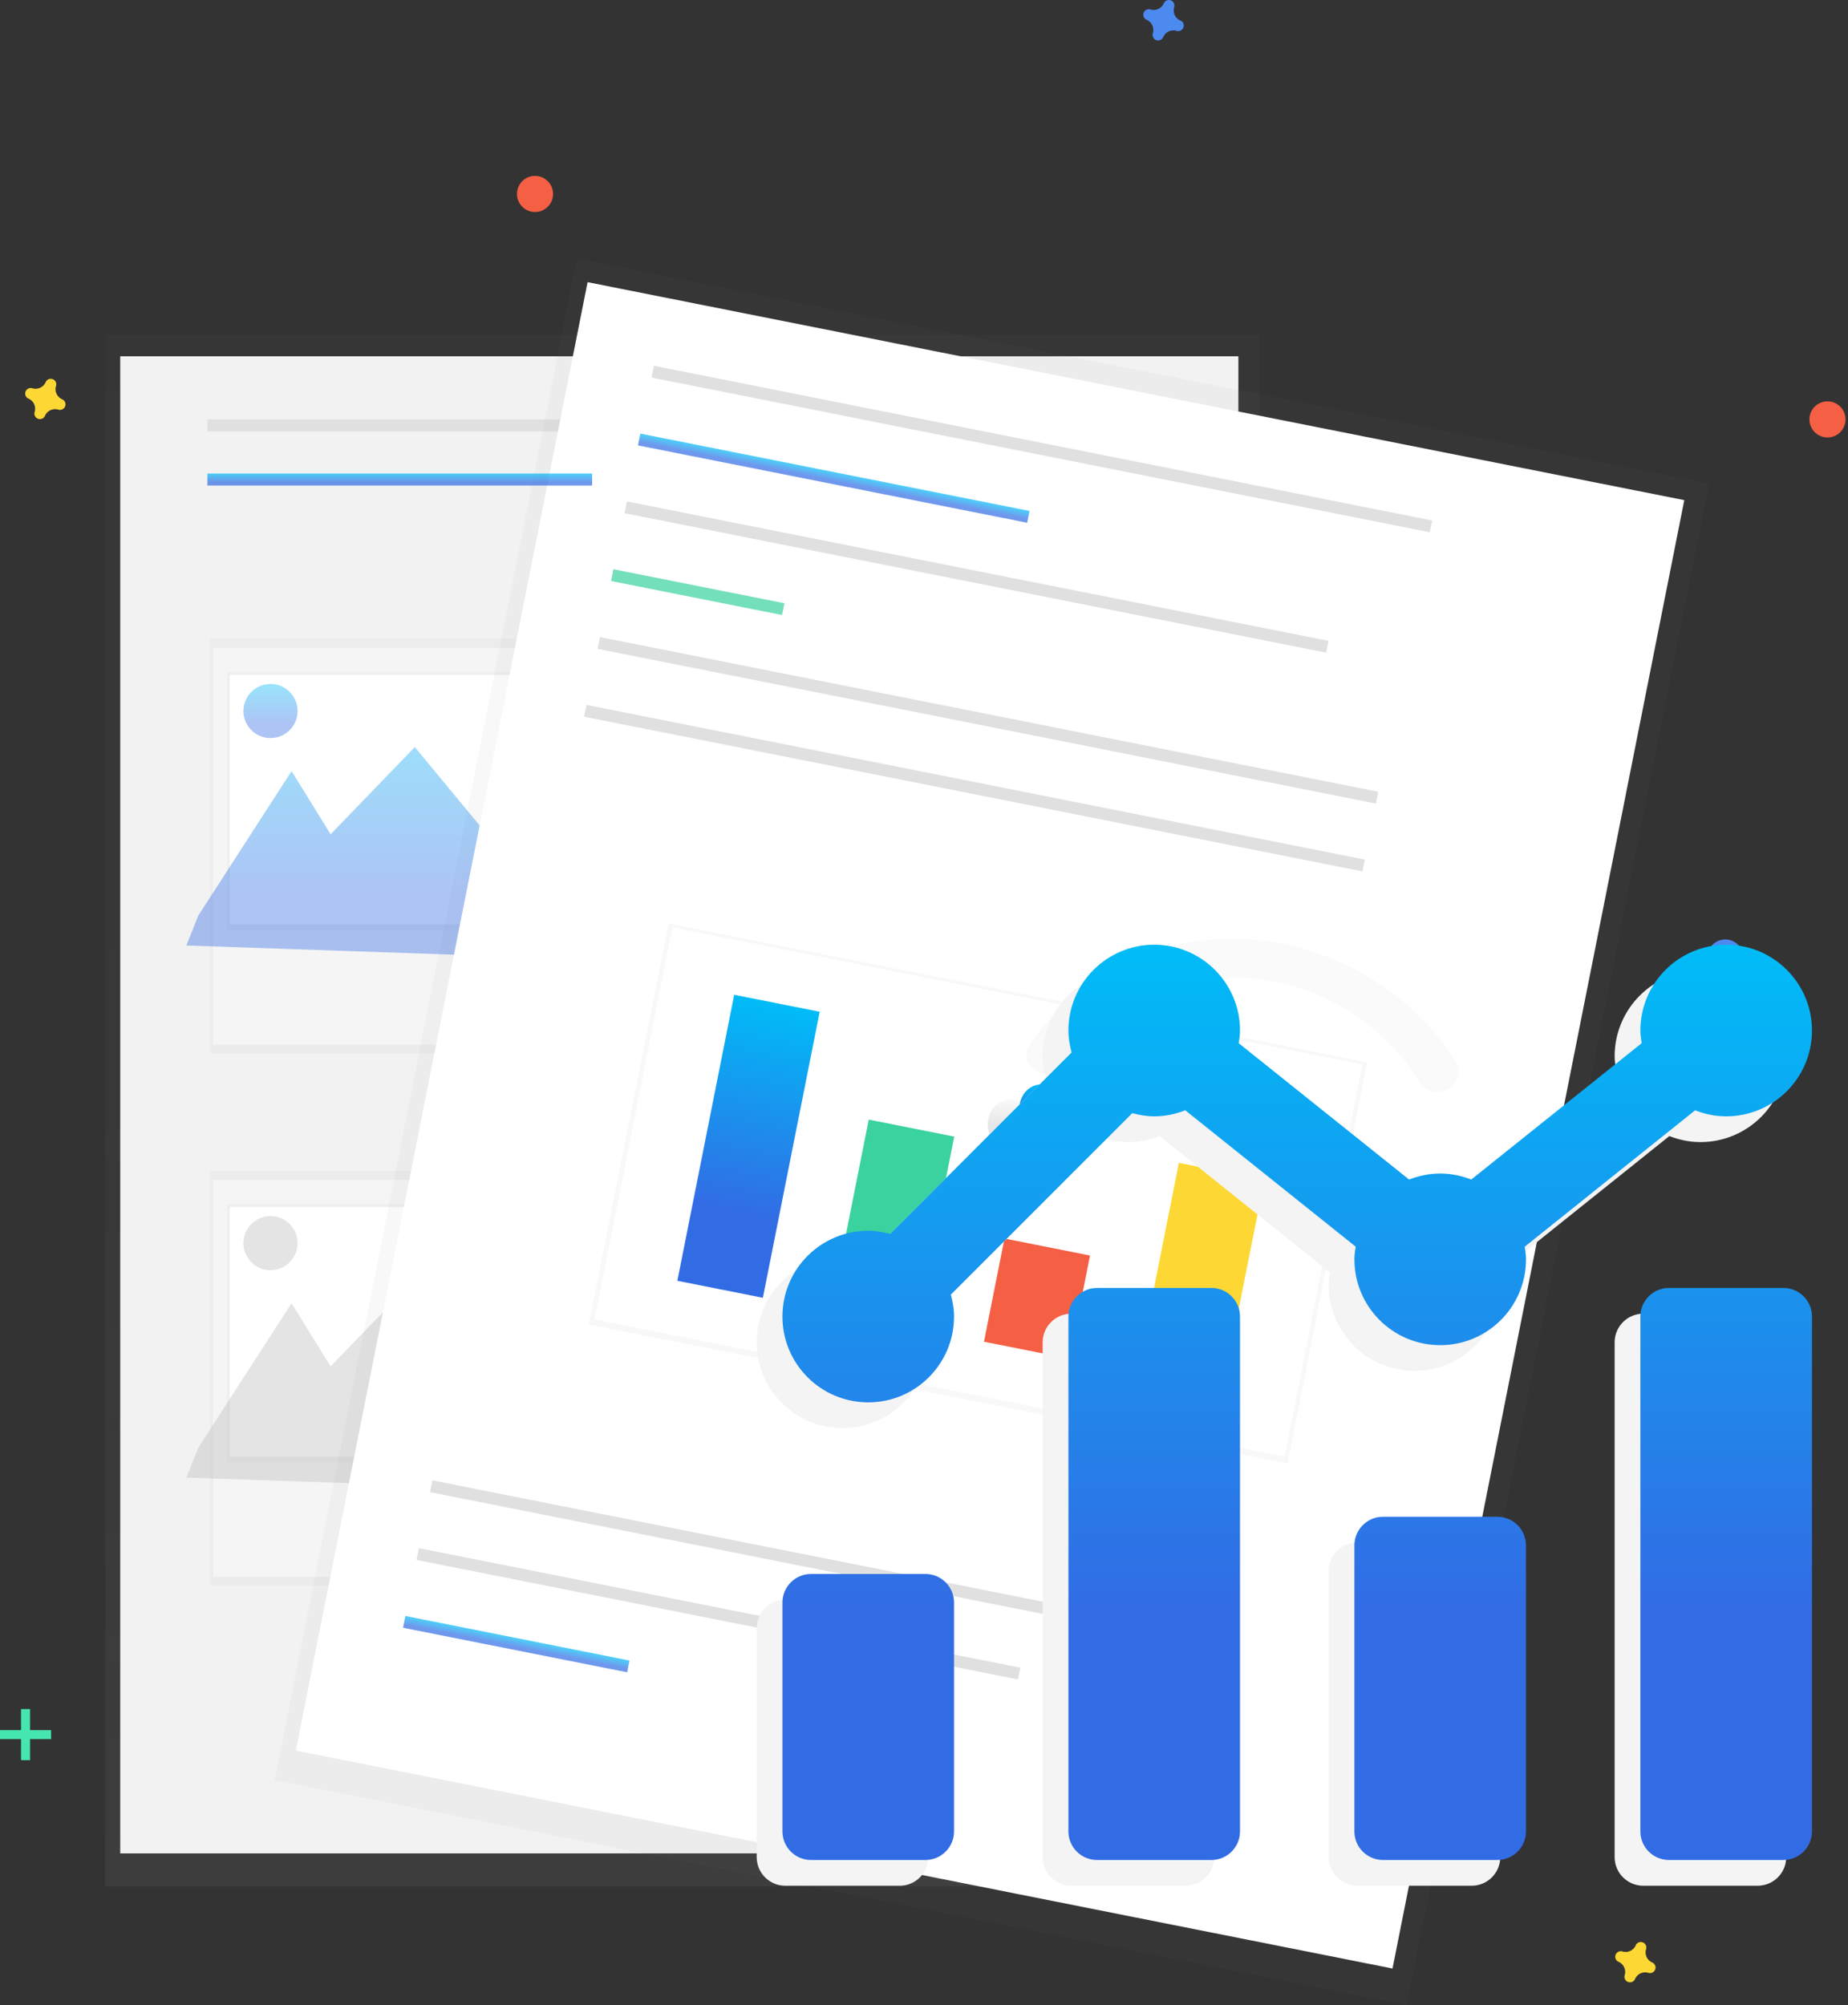 <svg width="718" height="779" fill="none" xmlns="http://www.w3.org/2000/svg"><rect width="100%" height="100%" fill="#333333" stroke="none"/><path opacity=".5" d="M489.31 130.227H40.87v602.6h448.44v-602.6z" fill="url(#paint0_linear)"/><path d="M481.14 138.407H46.71v581.58h434.43v-581.58z" fill="#F2F2F2"/><path d="M230.06 162.927H80.58v4.67h149.48v-4.67zM401.73 162.927H252.25v4.67h149.48v-4.67zM425.08 296.067H275.6v4.67h149.48v-4.67zM428.59 308.907H279.11v4.67h149.48v-4.67zM435.6 321.757H286.12v4.67H435.6v-4.67zM425.08 502.767H275.6v4.67h149.48v-4.67zM428.59 515.617H279.11v4.67h149.48v-4.67zM435.6 528.457H286.12v4.67H435.6v-4.67z" fill="#E0E0E0"/><path opacity=".5" d="M240.57 248.177H81.75v161.16h158.82v-161.16z" fill="url(#paint1_linear)"/><path d="M239.07 251.687H82.75v154.15h156.32v-154.15z" fill="#F5F5F5"/><path opacity=".5" d="M234.06 261.027H88.26v100.43h145.8v-100.43z" fill="url(#paint2_linear)"/><path d="M233.05 262.197H89.26v96.93h143.79v-96.93z" fill="#fff"/><path opacity=".5" d="M240.57 454.887H81.75v161.16h158.82v-161.16z" fill="url(#paint3_linear)"/><path d="M239.07 458.387H82.75v154.15h156.32v-154.15z" fill="#F5F5F5"/><path opacity=".5" d="M234.06 467.737H88.26v100.43h145.8v-100.43z" fill="url(#paint4_linear)"/><path d="M233.05 468.896H89.26v96.93h143.79v-96.93z" fill="#fff"/><path opacity=".4" d="M77.07 562.327l36.21-56.06 15.18 24.53 32.7-33.87 28.03 33.87 24.52-50.22 63.06 100.43-204.37-7 4.67-11.68zM105.1 493.427c5.804 0 10.51-4.706 10.51-10.51 0-5.805-4.706-10.51-10.51-10.51-5.805 0-10.51 4.705-10.51 10.51 0 5.804 4.705 10.51 10.51 10.51z" fill="#BDBDBD"/><path opacity=".5" d="M224.164 100.453L106.706 691.495l439.838 87.41 117.459-591.042-439.839-87.41z" fill="url(#paint5_linear)"/><path opacity=".4" d="M77.07 355.627l36.21-56.06 15.18 24.52 32.7-33.86 28.03 33.86 24.52-50.21 63.06 100.43-204.37-7.01 4.67-11.67z" fill="url(#paint6_linear)"/><path d="M228.295 109.612L114.934 680.037l426.097 84.678L654.392 194.29l-426.097-84.678z" fill="#fff"/><path d="M556.435 202.189l-302.396-60.095-.91 4.58 302.396 60.096.91-4.581zM470.392 635.17l-302.396-60.095-.911 4.58 302.397 60.096.91-4.581zM396.421 647.847L162.75 601.41l-.91 4.58 233.671 46.438.91-4.581zM516.18 248.961l-272.609-54.175-.91 4.58 272.609 54.176.91-4.581z" fill="#E0E0E0"/><path opacity=".7" d="M304.761 234.338l-66.43-13.202-.911 4.58 66.431 13.202.91-4.58z" fill="#3AD29F"/><path d="M535.497 307.576L233.1 247.481l-.91 4.58 302.396 60.096.911-4.581z" fill="#E0E0E0"/><path opacity=".5" d="M259.743 358.761l-30.957 155.774 271.461 53.947 30.958-155.773-271.462-53.948z" fill="url(#paint7_linear)"/><path d="M529.31 413.513l-268.029-53.266-30.275 152.341 268.029 53.265 30.275-152.34z" fill="#fff"/><path d="M530.261 333.93l-302.396-60.096-.911 4.581 302.397 60.095.91-4.58z" fill="#E0E0E0"/><path d="M370.749 441.537l-33.22-6.602-14.796 74.454 33.22 6.602 14.796-74.454z" fill="#3AD29F"/><path d="M423.491 487.739l-33.22-6.602-7.967 40.086 33.221 6.602 7.966-40.086z" fill="#F55F44"/><path d="M491.248 458.339l-33.22-6.602-16.163 81.33 33.22 6.602 16.163-81.33z" fill="#FDD835"/><path d="M393.21 427.077c-12.54 0-12.56 19.49 0 19.49s12.56-19.49 0-19.49z" fill="url(#paint8_linear)"/><path d="M480.62 364.647c-33.75-.76-64.46 16.17-80.79 41.73-5.33 8.34 9.8 15.71 15.1 7.41 13.52-21.16 39.21-34.6 67-33.9 29.12.73 55.62 17.39 69.65 40.51 5.32 8.77 19.27.8 14-7.92-17.06-28-50.1-47-84.96-47.83z" fill="url(#paint9_linear)"/><path opacity=".7" d="M230.06 183.947H80.58v4.67h149.48v-4.67z" fill="url(#paint10_linear)"/><path opacity=".4" d="M105.1 286.717c5.804 0 10.51-4.706 10.51-10.51 0-5.805-4.706-10.51-10.51-10.51-5.805 0-10.51 4.705-10.51 10.51 0 5.804 4.705 10.51 10.51 10.51z" fill="url(#paint11_linear)"/><path opacity=".7" d="M244.565 645.062l-87.048-17.299-.91 4.58 87.048 17.299.91-4.58z" fill="url(#paint12_linear)"/><path opacity=".7" d="M399.988 198.491l-151.193-30.047-.911 4.58 151.194 30.047.91-4.58z" fill="url(#paint13_linear)"/><path d="M318.474 393.044l-33.221-6.602-22.08 111.108 33.22 6.601 22.081-111.107z" fill="url(#paint14_linear)"/><path d="M405.44 421.146c-12.54 0-12.56 19.49 0 19.49s12.56-19.49 0-19.49z" fill="url(#paint15_linear)"/><path d="M11.67 663.927h-3.5v19.85h3.5v-19.85z" fill="#47E6B1"/><path d="M19.85 675.597v-3.5H0v3.5h19.85z" fill="#47E6B1"/><path d="M458.59 7.967a4.292 4.292 0 01-2.39-5.19 2.15 2.15 0 00-3.78-1.91 2.06 2.06 0 00-.24.42 4.292 4.292 0 01-5.19 2.39 2.15 2.15 0 00-1.89 3.8c.13.096.271.176.42.24a4.292 4.292 0 012.39 5.19 2.064 2.064 0 00-.09.48 2.154 2.154 0 001.412 2.192 2.15 2.15 0 002.488-.782c.096-.13.177-.271.24-.42a4.288 4.288 0 015.19-2.39 2.151 2.151 0 001.91-3.78c-.146-.1-.304-.18-.47-.24z" fill="#4D8AF0"/><path d="M24.16 155.117a4.29 4.29 0 01-2.39-5.19 2.15 2.15 0 00-3.78-1.91c-.096.13-.177.271-.24.42a4.292 4.292 0 01-5.19 2.39 2.15 2.15 0 00-1.91 3.78c.13.096.271.176.42.24a4.288 4.288 0 012.39 5.19 2.148 2.148 0 002.667 2.687 2.151 2.151 0 001.113-.777c.096-.13.177-.271.24-.42a4.288 4.288 0 015.19-2.39 2.157 2.157 0 001.795-.25 2.152 2.152 0 00.115-3.53 2.013 2.013 0 00-.42-.24zM641.94 762.377a4.288 4.288 0 01-2.39-5.19 2.15 2.15 0 00-3.78-1.91c-.096.13-.177.271-.24.42a4.294 4.294 0 01-2.139 2.185 4.298 4.298 0 01-3.051.205 2.145 2.145 0 00-2.644 1.31 2.15 2.15 0 00.734 2.47c.13.096.271.177.42.24a4.29 4.29 0 012.39 5.19 2.142 2.142 0 00.25 1.794 2.148 2.148 0 003.53.116c.096-.13.177-.271.24-.42a4.29 4.29 0 015.19-2.39 2.152 2.152 0 002.688-2.667 2.153 2.153 0 00-.778-1.113 2.056 2.056 0 00-.42-.24z" fill="#FDD835"/><path d="M207.87 82.357a7.01 7.01 0 100-14.02 7.01 7.01 0 000 14.02zM710.03 169.937a7.01 7.01 0 100-14.02 7.01 7.01 0 000 14.02z" fill="#F55F44"/><path d="M670.33 378.977a7.01 7.01 0 10-.001-14.021 7.01 7.01 0 00.001 14.021z" fill="#4D8AF0"/><g clip-path="url(#clip0)"><path d="M648.597 441.326c3.757 1.466 7.799 2.341 12.07 2.341 18.409 0 33.333-14.924 33.333-33.334C694 391.924 679.076 377 660.667 377c-18.41 0-33.334 14.924-33.334 33.333 0 1.688.257 3.306.493 4.924l-66.208 52.965c-3.75-1.465-7.799-2.34-12.069-2.34-4.271 0-8.313.875-12.07 2.34l-66.194-52.958c.243-1.618.493-3.243.493-4.931 0-18.409-14.924-33.333-33.334-33.333-18.409 0-33.333 14.924-33.333 33.333 0 2.966.514 5.792 1.236 8.528l-70.486 70.486c-2.736-.722-5.562-1.236-8.528-1.236-18.409 0-33.333 14.924-33.333 33.333 0 18.41 14.924 33.334 33.333 33.334 18.41 0 33.334-14.924 33.334-33.334 0-2.965-.514-5.791-1.236-8.527l70.486-70.486c2.736.722 5.562 1.236 8.527 1.236 4.271 0 8.313-.875 12.07-2.341l66.208 52.966c-.243 1.618-.493 3.243-.493 4.93 0 18.41 14.924 33.334 33.333 33.334 18.41 0 33.334-14.924 33.334-33.334 0-1.687-.257-3.305-.493-4.923l66.194-52.973zm-76.819 157.896h-44.445c-6.139 0-11.111 4.972-11.111 11.111v111.111c0 6.139 4.972 11.112 11.111 11.112h44.445c6.139 0 11.111-4.973 11.111-11.112V610.333c0-6.139-4.972-11.111-11.111-11.111zm111.111-88.889h-44.445c-6.138 0-11.111 4.973-11.111 11.111v200c0 6.139 4.973 11.112 11.111 11.112h44.445c6.139 0 11.111-4.973 11.111-11.112v-200c0-6.138-4.972-11.111-11.111-11.111zm-222.222 0h-44.445c-6.139 0-11.111 4.973-11.111 11.111v200c0 6.139 4.972 11.112 11.111 11.112h44.445c6.139 0 11.111-4.973 11.111-11.112v-200c0-6.138-4.972-11.111-11.111-11.111zM349.556 621.444h-44.445c-6.139 0-11.111 4.973-11.111 11.112v88.888c0 6.139 4.972 11.112 11.111 11.112h44.445c6.138 0 11.111-4.973 11.111-11.112v-88.888c0-6.139-4.973-11.112-11.111-11.112z" fill="#F4F4F4"/></g><g clip-path="url(#clip1)"><path d="M658.597 431.326c3.757 1.466 7.799 2.341 12.07 2.341 18.409 0 33.333-14.924 33.333-33.334C704 381.924 689.076 367 670.667 367c-18.41 0-33.334 14.924-33.334 33.333 0 1.688.257 3.306.493 4.924l-66.208 52.965c-3.75-1.465-7.799-2.34-12.069-2.34-4.271 0-8.313.875-12.07 2.34l-66.194-52.958c.243-1.618.493-3.243.493-4.931 0-18.409-14.924-33.333-33.334-33.333-18.409 0-33.333 14.924-33.333 33.333 0 2.966.514 5.792 1.236 8.528l-70.486 70.486c-2.736-.722-5.562-1.236-8.528-1.236-18.409 0-33.333 14.924-33.333 33.333 0 18.41 14.924 33.334 33.333 33.334 18.41 0 33.334-14.924 33.334-33.334 0-2.965-.514-5.791-1.236-8.527l70.486-70.486c2.736.722 5.562 1.236 8.527 1.236 4.271 0 8.313-.875 12.07-2.341l66.208 52.966c-.243 1.618-.493 3.243-.493 4.93 0 18.41 14.924 33.334 33.333 33.334 18.41 0 33.334-14.924 33.334-33.334 0-1.687-.257-3.305-.493-4.923l66.194-52.973zm-76.819 157.896h-44.445c-6.139 0-11.111 4.972-11.111 11.111v111.111c0 6.139 4.972 11.112 11.111 11.112h44.445c6.139 0 11.111-4.973 11.111-11.112V600.333c0-6.139-4.972-11.111-11.111-11.111zm111.111-88.889h-44.445c-6.138 0-11.111 4.973-11.111 11.111v200c0 6.139 4.973 11.112 11.111 11.112h44.445c6.139 0 11.111-4.973 11.111-11.112v-200c0-6.138-4.972-11.111-11.111-11.111zm-222.222 0h-44.445c-6.139 0-11.111 4.973-11.111 11.111v200c0 6.139 4.972 11.112 11.111 11.112h44.445c6.139 0 11.111-4.973 11.111-11.112v-200c0-6.138-4.972-11.111-11.111-11.111zM359.556 611.444h-44.445c-6.139 0-11.111 4.973-11.111 11.112v88.888c0 6.139 4.972 11.112 11.111 11.112h44.445c6.138 0 11.111-4.973 11.111-11.112v-88.888c0-6.139-4.973-11.112-11.111-11.112z" fill="url(#paint16_linear)"/></g><defs><linearGradient id="paint9_linear" x1="130628" y1="29245.4" x2="130628" y2="25695.6" gradientUnits="userSpaceOnUse"><stop stop-opacity=".12"/><stop offset=".55" stop-opacity=".09"/><stop offset="1" stop-opacity=".02"/></linearGradient><linearGradient id="paint0_linear" x1="265.09" y1="732.827" x2="265.09" y2="130.227" gradientUnits="userSpaceOnUse"><stop stop-color="gray" stop-opacity=".25"/><stop offset=".54" stop-color="gray" stop-opacity=".12"/><stop offset="1" stop-color="gray" stop-opacity=".1"/></linearGradient><linearGradient id="paint2_linear" x1="40101.6" y1="36560.4" x2="40101.6" y2="26474.3" gradientUnits="userSpaceOnUse"><stop stop-color="gray" stop-opacity=".25"/><stop offset=".54" stop-color="gray" stop-opacity=".12"/><stop offset="1" stop-color="gray" stop-opacity=".1"/></linearGradient><linearGradient id="paint3_linear" x1="43668.3" y1="99734.3" x2="43668.3" y2="73761.8" gradientUnits="userSpaceOnUse"><stop stop-color="gray" stop-opacity=".25"/><stop offset=".54" stop-color="gray" stop-opacity=".12"/><stop offset="1" stop-color="gray" stop-opacity=".1"/></linearGradient><linearGradient id="paint4_linear" x1="40101.6" y1="57527.1" x2="40101.6" y2="47440.9" gradientUnits="userSpaceOnUse"><stop stop-color="gray" stop-opacity=".25"/><stop offset=".54" stop-color="gray" stop-opacity=".12"/><stop offset="1" stop-color="gray" stop-opacity=".1"/></linearGradient><linearGradient id="paint5_linear" x1="340258" y1="417949" x2="392931" y2="152902" gradientUnits="userSpaceOnUse"><stop stop-color="gray" stop-opacity=".25"/><stop offset=".54" stop-color="gray" stop-opacity=".12"/><stop offset="1" stop-color="gray" stop-opacity=".1"/></linearGradient><linearGradient id="paint6_linear" x1="174.585" y1="273.877" x2="174.585" y2="374.307" gradientUnits="userSpaceOnUse"><stop stop-color="#00BCF7"/><stop offset=".729" stop-color="#326CE5"/></linearGradient><linearGradient id="paint7_linear" x1="76838.3" y1="175971" x2="85406.2" y2="132857" gradientUnits="userSpaceOnUse"><stop stop-color="gray" stop-opacity=".25"/><stop offset=".54" stop-color="gray" stop-opacity=".12"/><stop offset="1" stop-color="gray" stop-opacity=".1"/></linearGradient><linearGradient id="paint8_linear" x1="393.21" y1="446.557" x2="393.21" y2="427.077" gradientUnits="userSpaceOnUse"><stop stop-opacity=".12"/><stop offset=".55" stop-opacity=".09"/><stop offset="1" stop-opacity=".02"/></linearGradient><linearGradient id="paint1_linear" x1="43668.3" y1="66214.2" x2="43668.3" y2="40241.6" gradientUnits="userSpaceOnUse"><stop stop-color="gray" stop-opacity=".25"/><stop offset=".54" stop-color="gray" stop-opacity=".12"/><stop offset="1" stop-color="gray" stop-opacity=".1"/></linearGradient><linearGradient id="paint10_linear" x1="155.32" y1="183.947" x2="155.32" y2="188.617" gradientUnits="userSpaceOnUse"><stop stop-color="#00BCF7"/><stop offset=".729" stop-color="#326CE5"/></linearGradient><linearGradient id="paint11_linear" x1="105.1" y1="265.697" x2="105.1" y2="286.717" gradientUnits="userSpaceOnUse"><stop stop-color="#00BCF7"/><stop offset=".729" stop-color="#326CE5"/></linearGradient><linearGradient id="paint12_linear" x1="201.041" y1="636.412" x2="200.131" y2="640.993" gradientUnits="userSpaceOnUse"><stop stop-color="#00BCF7"/><stop offset=".729" stop-color="#326CE5"/></linearGradient><linearGradient id="paint13_linear" x1="324.391" y1="183.467" x2="323.481" y2="188.048" gradientUnits="userSpaceOnUse"><stop stop-color="#00BCF7"/><stop offset=".729" stop-color="#326CE5"/></linearGradient><linearGradient id="paint14_linear" x1="301.864" y1="389.743" x2="279.783" y2="500.851" gradientUnits="userSpaceOnUse"><stop stop-color="#00BCF7"/><stop offset=".729" stop-color="#326CE5"/></linearGradient><linearGradient id="paint15_linear" x1="405.444" y1="421.146" x2="405.444" y2="440.636" gradientUnits="userSpaceOnUse"><stop stop-color="#00BCF7"/><stop offset=".729" stop-color="#326CE5"/></linearGradient><linearGradient id="paint16_linear" x1="504" y1="367" x2="504" y2="722.556" gradientUnits="userSpaceOnUse"><stop stop-color="#00BCF7"/><stop offset=".729" stop-color="#326CE5"/></linearGradient><clipPath id="clip0"><path fill="#fff" transform="translate(294 377)" d="M0 0h400v355.556H0z"/></clipPath><clipPath id="clip1"><path fill="#fff" transform="translate(304 367)" d="M0 0h400v355.556H0z"/></clipPath></defs></svg>